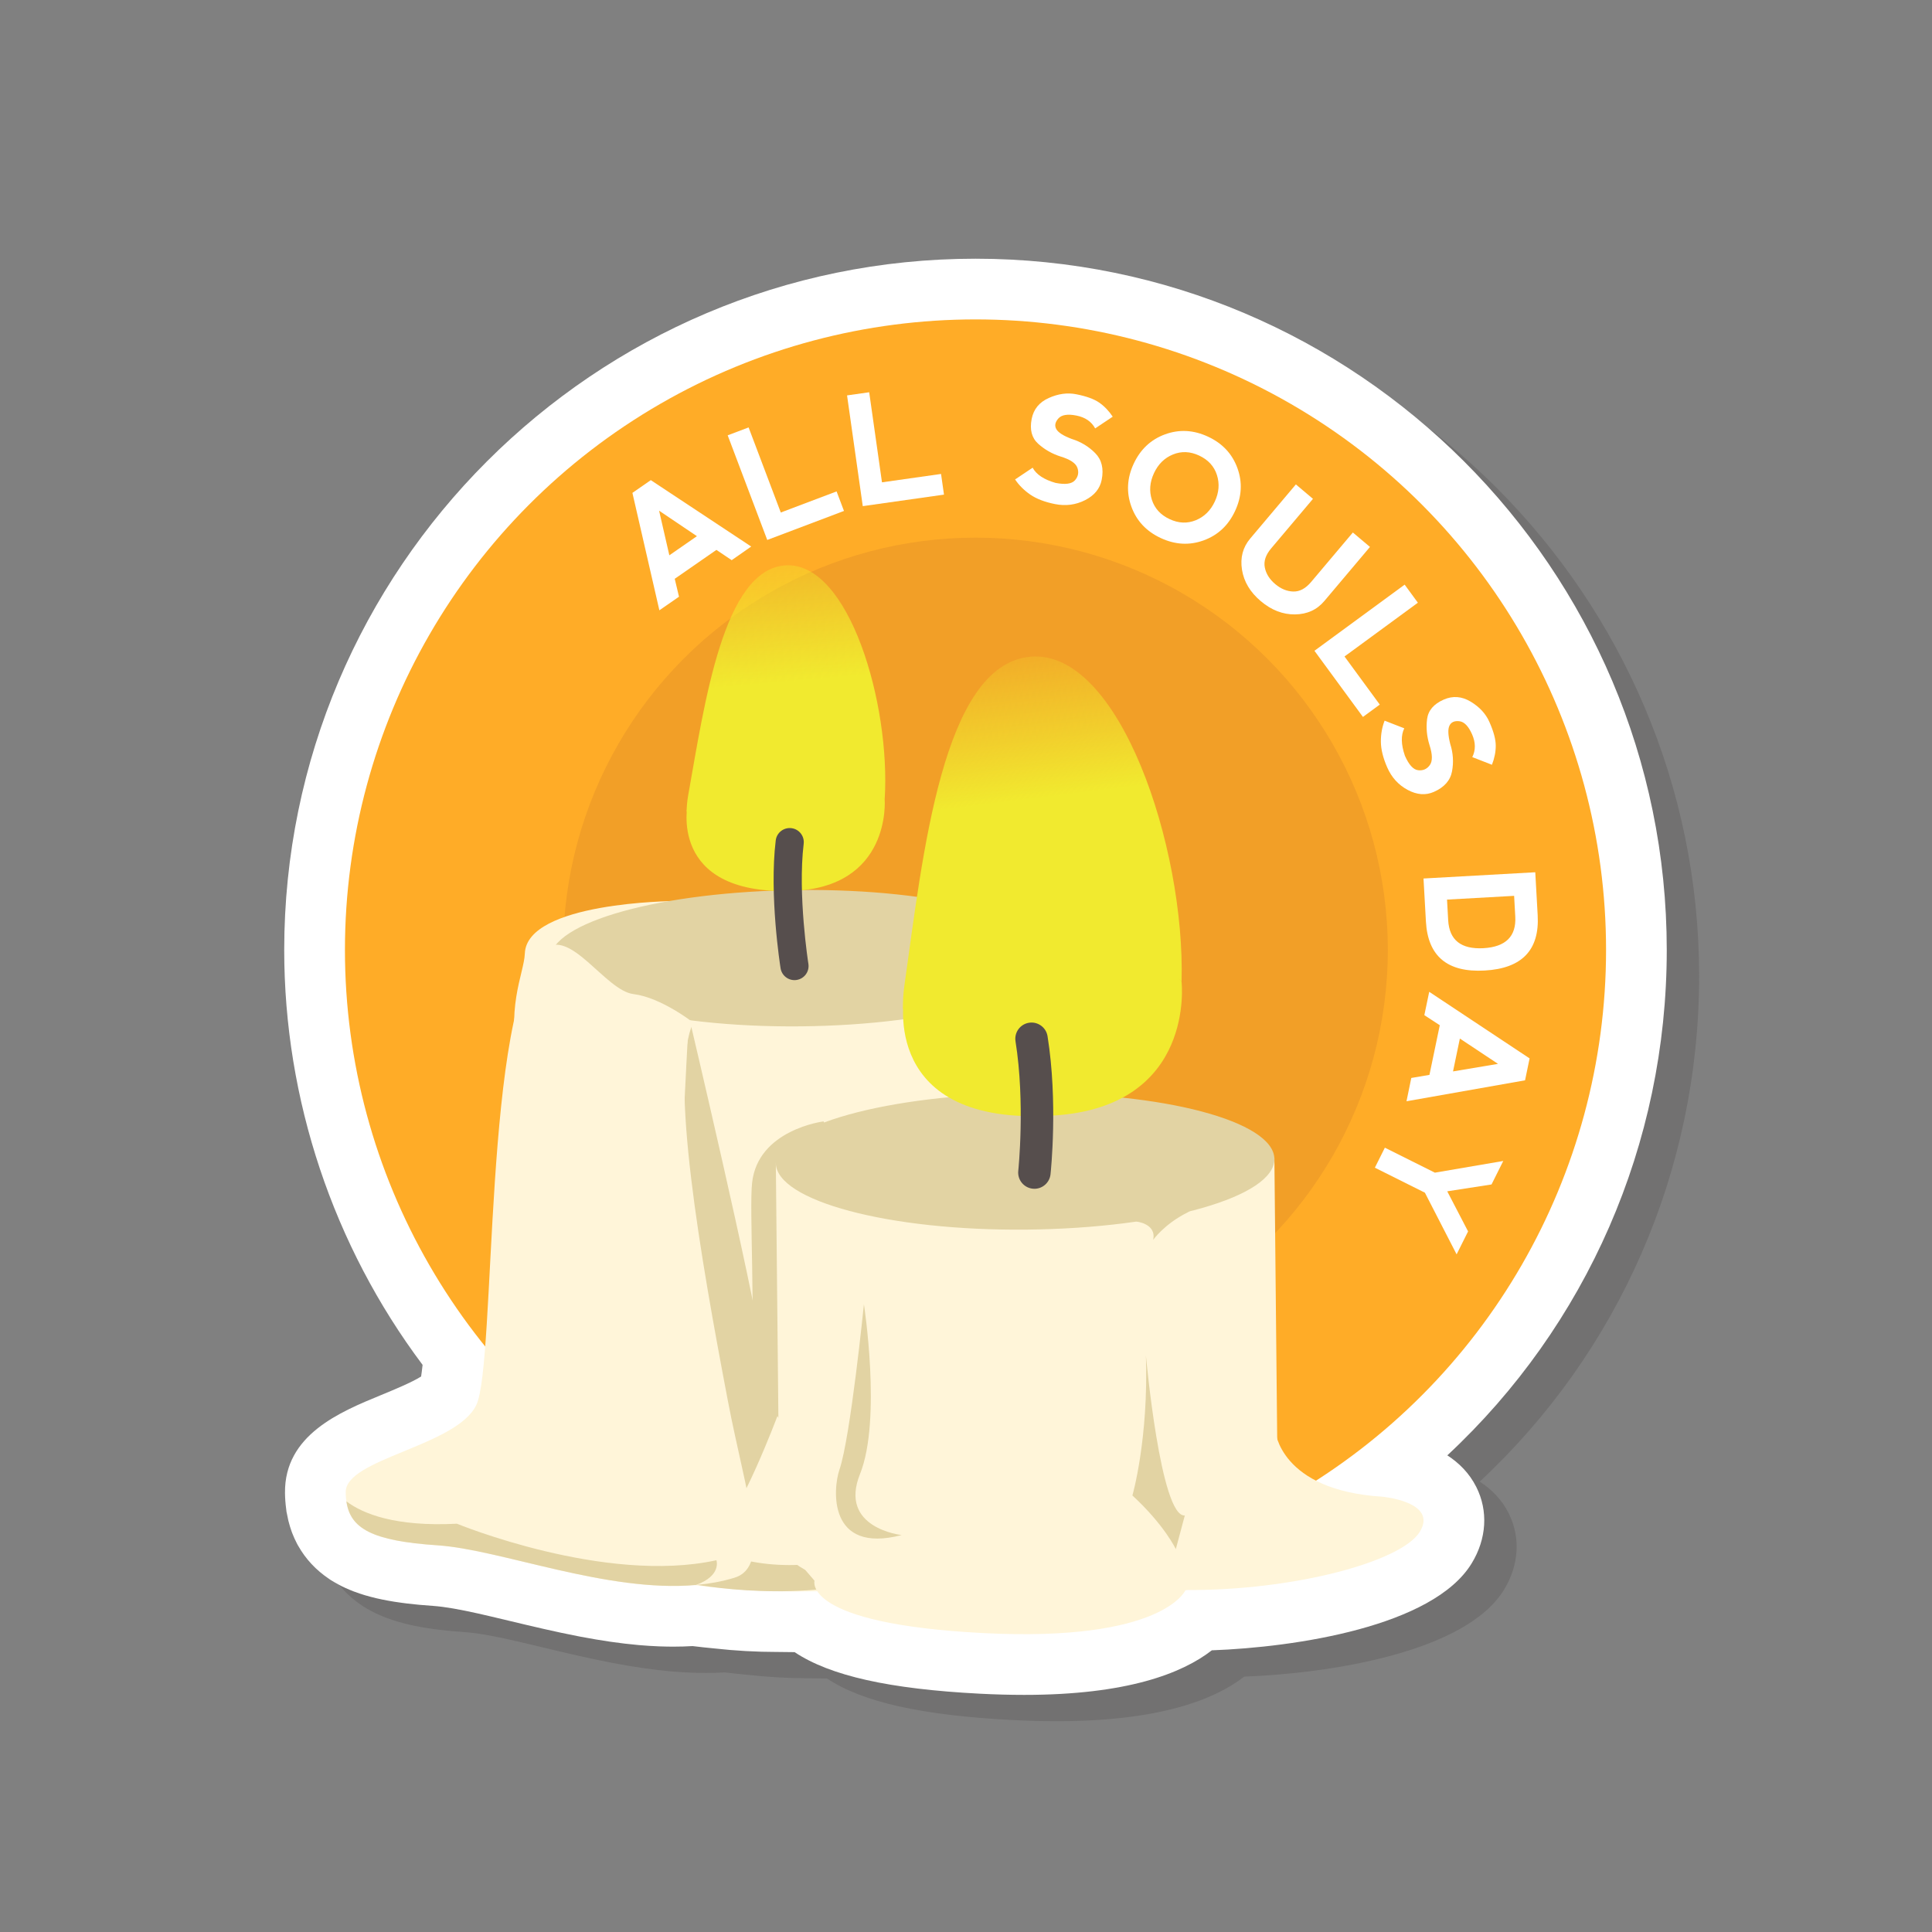 <?xml version="1.0" encoding="utf-8"?>
<!-- Generator: Adobe Illustrator 16.0.0, SVG Export Plug-In . SVG Version: 6.00 Build 0)  -->
<!DOCTYPE svg PUBLIC "-//W3C//DTD SVG 1.1//EN" "http://www.w3.org/Graphics/SVG/1.1/DTD/svg11.dtd">
<svg version="1.1" id="Layer_1" xmlns="http://www.w3.org/2000/svg" xmlns:xlink="http://www.w3.org/1999/xlink" x="0px" y="0px"
	 width="250px" height="250px" viewBox="0 0 250 250" enable-background="new 0 0 250 250" xml:space="preserve">
<rect x="0" y="0" width="250" height="250" fill="#808080" stroke="none"/>
<path opacity="0.15" fill="#231F20" enable-background="new    " d="M136.721,222.723c-1.831,0-3.77-0.052-5.765-0.156
	c-11.638-0.603-19.333-2.3-23.943-5.375c-0.707-0.003-1.408-0.012-2.103-0.025h-0.124c-2.705,0-5.455-0.153-8.175-0.459
	c-0.916-0.084-1.855-0.185-2.8-0.301c-0.813,0.049-1.646,0.072-2.487,0.072c-0.561,0-1.126-0.011-1.692-0.03l-0.21-0.008
	c-0.786-0.031-1.623-0.084-2.462-0.156l-0.227-0.021c-2.246-0.2-4.694-0.553-7.421-1.072l-0.201-0.039
	c-3.1-0.597-6.042-1.302-8.891-1.984c-0.85-0.204-1.686-0.404-2.502-0.596c-0.447-0.104-1.724-0.395-1.724-0.395
	c-0.476-0.106-0.93-0.204-1.376-0.296l-0.309-0.063c-0.468-0.096-0.921-0.181-1.365-0.26l-0.218-0.037
	c-0.459-0.078-0.857-0.139-1.244-0.189l-0.142-0.017c-0.381-0.047-0.726-0.085-1.055-0.107c-0.626-0.042-1.22-0.09-1.791-0.142
	c-0.168-0.017-0.643-0.066-0.643-0.066c-0.336-0.033-0.694-0.071-1.029-0.111c-0.233-0.028-0.438-0.057-0.643-0.086l-0.121-0.017
	c-0.268-0.036-0.562-0.077-0.838-0.121c-0.284-0.045-0.535-0.09-0.785-0.135c-0.254-0.047-0.504-0.092-0.742-0.141
	c-0.276-0.056-0.538-0.115-0.796-0.175c-0.249-0.059-0.477-0.114-0.697-0.173c-0.26-0.066-0.547-0.146-0.823-0.229
	c-0.191-0.058-0.413-0.129-0.631-0.203c-0.237-0.078-0.532-0.18-0.809-0.286c-0.208-0.08-0.371-0.147-0.535-0.217
	c-0.332-0.142-0.635-0.274-0.915-0.412c-0.153-0.074-0.311-0.159-0.469-0.246c-0.285-0.149-0.631-0.344-0.948-0.544l-0.193-0.122
	l-0.079-0.057c-1.709-1.14-3.063-2.591-4.029-4.314l-0.044-0.072l-0.121-0.227c-0.224-0.43-0.411-0.844-0.585-1.293l-0.096-0.251
	c-0.152-0.42-0.288-0.863-0.402-1.318l-0.033-0.133c-0.07-0.292-0.132-0.595-0.186-0.902l-0.037-0.156l-0.045-0.379
	c-0.098-0.719-0.148-1.409-0.155-2.107c-0.075-7.501,7.128-10.466,12.387-12.632c1.568-0.644,4.034-1.659,5.227-2.421
	c0.054-0.354,0.119-0.842,0.192-1.502c-11.568-15.415-17.906-34.352-17.906-53.688c0.002-49.325,40.13-89.453,89.452-89.453
	c49.323,0,89.45,40.127,89.45,89.45c0,25.139-10.39,48.631-28.395,65.396c1.483,0.957,2.834,2.274,3.748,4.092
	c1.563,3.103,1.345,6.707-0.599,9.889c-4.993,8.173-22.791,10.851-33.622,11.248C157.16,219.938,150.015,222.723,136.721,222.723z"
	/>
<path fill="#FFFFFF" d="M132.53,219.318c-1.828,0-3.769-0.052-5.763-0.155c-11.638-0.603-19.333-2.301-23.944-5.376
	c-0.707-0.001-1.407-0.011-2.103-0.024h-0.124c-2.704,0-5.454-0.154-8.174-0.458c-0.916-0.086-1.855-0.187-2.8-0.303
	c-0.813,0.049-1.646,0.073-2.487,0.073c-0.562,0-1.126-0.011-1.692-0.031l-0.21-0.008c-0.786-0.031-1.623-0.083-2.462-0.155
	l-0.227-0.021c-2.246-0.2-4.694-0.554-7.421-1.072l-0.202-0.039c-3.099-0.598-6.042-1.303-8.89-1.984
	c-0.85-0.204-1.686-0.405-2.502-0.595c-0.447-0.106-1.724-0.396-1.724-0.396c-0.476-0.105-0.93-0.203-1.376-0.295l-0.309-0.063
	c-0.468-0.094-0.922-0.18-1.365-0.258l-0.218-0.038c-0.459-0.078-0.858-0.14-1.244-0.189l-0.142-0.017
	c-0.381-0.048-0.727-0.084-1.055-0.107c-0.626-0.043-1.22-0.09-1.791-0.143c-0.168-0.016-0.644-0.066-0.644-0.066
	c-0.336-0.033-0.693-0.071-1.029-0.111c-0.233-0.028-0.438-0.057-0.643-0.085l-0.121-0.017c-0.268-0.036-0.562-0.078-0.838-0.121
	c-0.284-0.045-0.535-0.089-0.786-0.135c-0.253-0.046-0.504-0.093-0.742-0.142c-0.276-0.055-0.538-0.114-0.796-0.173
	c-0.248-0.059-0.477-0.115-0.697-0.174c-0.26-0.066-0.547-0.147-0.823-0.229c-0.19-0.056-0.413-0.129-0.631-0.202
	c-0.237-0.078-0.532-0.181-0.808-0.286c-0.208-0.081-0.372-0.147-0.535-0.218c-0.332-0.141-0.635-0.274-0.915-0.411
	c-0.153-0.075-0.311-0.159-0.469-0.246c-0.285-0.15-0.631-0.344-0.947-0.544l-0.193-0.122l-0.08-0.057
	c-1.709-1.141-3.063-2.591-4.029-4.313l-0.044-0.072l-0.121-0.228c-0.224-0.43-0.411-0.845-0.585-1.293l-0.094-0.253
	c-0.152-0.421-0.288-0.864-0.401-1.319l-0.033-0.132c-0.07-0.293-0.132-0.596-0.185-0.902l-0.037-0.156l-0.045-0.38
	c-0.098-0.719-0.147-1.408-0.155-2.107c-0.075-7.502,7.127-10.467,12.387-12.631c1.568-0.645,4.034-1.66,5.226-2.421
	c0.054-0.356,0.119-0.843,0.192-1.504c-11.568-15.414-17.906-34.351-17.906-53.688c0-49.323,40.127-89.45,89.451-89.45
	c49.322,0,89.449,40.127,89.449,89.45c0,25.14-10.391,48.631-28.395,65.396c1.483,0.957,2.833,2.274,3.748,4.09
	c1.562,3.104,1.344,6.709-0.6,9.89c-4.993,8.174-22.79,10.851-33.622,11.249C152.972,216.535,145.826,219.318,132.53,219.318z"/>
<g id="Layer_2">
</g>
<circle fill="#FFAC27" cx="126.229" cy="122.925" r="81.594"/>
<circle fill="#F29F27" cx="126.229" cy="122.925" r="53.353"/>
<path fill="#FFF5D9" d="M87.223,116.598c0,0-19.055,0.111-19.31,6.788c-0.101,2.658-2.662,7.183-0.57,15.284
	s8.428-9.573,8.428-9.573L87.223,116.598z"/>
<g>
	<path fill="#FFFFFF" d="M85.323,78.973l-3.489-15.194l2.379-1.65l12.992,8.594l-2.524,1.762l-1.979-1.329l-5.392,3.74l0.552,2.317
		L85.323,78.973z M85.286,66.082l1.326,5.774l3.569-2.475L85.286,66.082z"/>
	<path fill="#FFFFFF" d="M96.869,55.308l4.165,11.011l7.22-2.73l0.956,2.527l-9.928,3.755l-5.12-13.54L96.869,55.308z"/>
	<path fill="#FFFFFF" d="M112.473,50.758l1.655,11.655l7.643-1.084l0.38,2.675l-10.509,1.491l-2.034-14.33L112.473,50.758z"/>
	<path fill="#FFFFFF" d="M142.232,52.094c0.662,0.458,1.248,1.068,1.754,1.823l-2.271,1.517c-0.479-0.881-1.289-1.436-2.424-1.66
		c-1.136-0.226-1.915-0.102-2.338,0.373c-0.42,0.475-0.512,0.931-0.272,1.373c0.241,0.441,0.91,0.87,2.008,1.283
		c1.174,0.363,2.185,0.975,3.031,1.831c0.845,0.856,1.125,2.01,0.837,3.462c-0.226,1.136-0.941,2.01-2.148,2.624
		c-1.208,0.613-2.505,0.783-3.893,0.508c-1.318-0.262-2.383-0.67-3.192-1.223c-0.807-0.555-1.464-1.21-1.971-1.965l2.269-1.519
		c0.48,0.883,1.466,1.537,2.957,1.964c1.261,0.25,2.102,0.138,2.521-0.336c0.417-0.474,0.524-1.01,0.317-1.609
		c-0.206-0.597-0.927-1.084-2.163-1.462c-1.111-0.352-2.084-0.905-2.918-1.66c-0.834-0.756-1.112-1.827-0.837-3.216
		c0.249-1.256,0.987-2.158,2.215-2.704c1.226-0.548,2.405-0.708,3.544-0.483C140.577,51.273,141.568,51.634,142.232,52.094z"/>
	<path fill="#FFFFFF" d="M146.398,65.551c-0.666-1.842-0.563-3.692,0.304-5.552c0.871-1.864,2.228-3.131,4.065-3.799
		c1.838-0.667,3.689-0.564,5.555,0.306c1.866,0.871,3.131,2.227,3.799,4.065c0.669,1.839,0.566,3.69-0.306,5.556
		c-0.87,1.865-2.227,3.131-4.064,3.798c-1.84,0.668-3.69,0.565-5.555-0.306C148.33,68.748,147.064,67.392,146.398,65.551z
		 M151.347,67.176c1.161,0.542,2.287,0.589,3.385,0.143c1.097-0.447,1.915-1.251,2.462-2.418c0.543-1.166,0.638-2.312,0.275-3.439
		c-0.361-1.127-1.128-1.964-2.299-2.512c-1.16-0.542-2.287-0.589-3.385-0.143c-1.099,0.446-1.916,1.252-2.46,2.418
		c-0.545,1.166-0.638,2.313-0.276,3.439C149.41,65.792,150.177,66.629,151.347,67.176z"/>
	<path fill="#FFFFFF" d="M169.898,64.55l-5.415,6.417c-0.706,0.835-0.979,1.658-0.817,2.466c0.16,0.808,0.607,1.523,1.345,2.145
		c0.74,0.622,1.52,0.944,2.341,0.965c0.824,0.021,1.587-0.386,2.294-1.222l5.413-6.416l2.214,1.867l-5.91,7.006
		c-0.954,1.131-2.218,1.706-3.79,1.726c-1.574,0.019-3.049-0.552-4.425-1.713c-1.378-1.162-2.189-2.52-2.436-4.074
		c-0.245-1.554,0.109-2.897,1.063-4.028l5.911-7.007L169.898,64.55z"/>
	<path fill="#FFFFFF" d="M183.472,77.99l-9.493,6.959l4.564,6.226l-2.179,1.597l-6.275-8.56l11.673-8.559L183.472,77.99z"/>
	<path fill="#FFFFFF" d="M193.549,96.48c0.003,0.807-0.161,1.634-0.492,2.481l-2.543-0.992c0.448-0.9,0.439-1.88-0.024-2.939
		c-0.467-1.061-1.014-1.628-1.644-1.703c-0.632-0.075-1.06,0.113-1.282,0.562c-0.226,0.45-0.192,1.244,0.097,2.382
		c0.375,1.171,0.453,2.349,0.233,3.534c-0.218,1.184-1.004,2.074-2.359,2.669c-1.061,0.465-2.187,0.378-3.38-0.26
		s-2.076-1.606-2.644-2.901c-0.541-1.232-0.814-2.336-0.825-3.317c-0.01-0.979,0.152-1.893,0.483-2.742l2.545,0.992
		c-0.448,0.899-0.422,2.082,0.08,3.547c0.517,1.178,1.091,1.804,1.719,1.875c0.628,0.072,1.13-0.148,1.501-0.659
		c0.373-0.511,0.359-1.383-0.04-2.612c-0.347-1.112-0.45-2.225-0.309-3.342c0.142-1.116,0.859-1.959,2.156-2.528
		c1.172-0.514,2.335-0.426,3.484,0.267c1.15,0.693,1.959,1.569,2.424,2.63C193.275,94.653,193.546,95.673,193.549,96.48z"/>
	<path fill="#FFFFFF" d="M184.202,113.678l14.461-0.808l0.313,5.567c0.251,4.497-2.036,6.88-6.859,7.149
		c-4.816,0.271-7.352-1.844-7.603-6.339L184.202,113.678z M187.394,119.086c0.148,2.563,1.671,3.766,4.562,3.61
		c2.89-0.167,4.263-1.533,4.119-4.096l-0.149-2.678l-8.682,0.486L187.394,119.086z"/>
	<path fill="#FFFFFF" d="M184.94,128.34l12.99,8.616l-0.588,2.836l-15.341,2.711l0.619-3.015l2.35-0.4l1.337-6.424l-1.998-1.303
		L184.94,128.34z M193.842,137.664l-4.936-3.276l-0.886,4.253L193.842,137.664z"/>
	<path fill="#FFFFFF" d="M194.522,150.229l-1.518,3.038l-5.731,0.89l2.696,5.188l-1.484,2.969l-4.104-7.98l-6.474-3.235l1.293-2.589
		l6.474,3.233L194.522,150.229z"/>
</g>
<path fill="#FFF5D9" d="M135.673,123.533l-64.513,0.649l0.732,72.788l-0.215-24.337c-0.015,0.113,0.215,24.565,0.216,24.684
	c0.05,4.872,14.593,8.791,32.479,8.611c17.887-0.18,32.084-4.271,32.036-9.145c-0.001-0.155-0.263-24.646-0.293-24.8l0.045-0.001
	L135.673,123.533z"/>
<path fill="#E2D3A3" d="M135.674,123.665c0.05,4.871-14.148,8.964-32.035,9.144c-17.887,0.181-32.431-3.738-32.479-8.611
	c-0.05-4.869,14.415-8.851,32.302-9.031C121.347,114.986,135.625,118.792,135.674,123.665z"/>
<path fill="#F1EA2F" d="M89.012,103.866c0,0-2.746,11.87,13.319,11.425c13.061-0.362,12.147-11.848,12.147-11.848l-10.84-15.154
	L89.012,103.866z"/>
<linearGradient id="SVGID_1_" gradientUnits="userSpaceOnUse" x1="286.545" y1="-443.738" x2="286.545" y2="-420.235" gradientTransform="matrix(0.996 -0.087 -0.087 -0.996 -223.373 -328.645)">
	<stop  offset="0" style="stop-color:#F1EA2F"/>
	<stop  offset="0.355" style="stop-color:#F1EA2F;stop-opacity:0.645"/>
	<stop  offset="1" style="stop-color:#F1EA2F;stop-opacity:0"/>
</linearGradient>
<path fill="url(#SVGID_1_)" d="M100.91,98.411c5.458-0.474,10.471,1.563,13.567,5.033c0.789-12.3-4.604-30.763-12.811-30.289
	c-8.061,0.466-10.48,17.802-12.612,29.738c-0.136,0.77-0.201,1.486-0.203,2.156C91.388,101.439,95.762,98.859,100.91,98.411z"/>
<g>
	<path fill="#564E4D" d="M102.962,126.822c-0.944,0.082-1.804-0.58-1.956-1.529c-0.06-0.382-1.484-9.47-0.627-16.541
		c0.12-0.998,1.027-1.709,2.027-1.589c0.999,0.121,1.71,1.028,1.59,2.026c-0.795,6.57,0.596,15.442,0.609,15.529
		c0.159,0.994-0.518,1.929-1.512,2.086C103.048,126.813,103.004,126.817,102.962,126.822z"/>
</g>
<path fill="#E2D3A3" d="M106.566,145.11c0,0-8.512,1.051-9.248,7.972c-0.735,6.923,3.244,50.785-8.646,51.711
	c0,0,12.731,2.766,24.6-0.411c11.868-3.175,3.463-39.434,3.463-39.434L106.566,145.11z"/>
<path fill="#FFF5D9" d="M164.905,149.836l-64.513,0.649l0.487,48.449h0.03c-0.015,0.114-0.03,0.228-0.028,0.347
	c0.048,4.871,14.592,8.79,32.479,8.61c17.887-0.181,32.086-4.272,32.036-9.145c-0.002-0.155-0.018-0.308-0.05-0.46l0.045-0.001
	L164.905,149.836L164.905,149.836z"/>
<g>
	<path fill="#E2D3A3" d="M164.906,149.968c0.049,4.87-14.148,8.963-32.035,9.144c-17.887,0.18-32.431-3.74-32.48-8.61
		c-0.049-4.87,14.415-8.852,32.302-9.032C150.58,141.29,164.856,145.096,164.906,149.968z"/>
</g>
<g>
	<path fill="#F1EA2F" d="M117.016,128.918c0,0-3.267,16.876,19.356,15.43c18.396-1.176,16.521-17.324,16.521-17.324l-16.054-20.809
		L117.016,128.918z"/>
</g>
<linearGradient id="SVGID_2_" gradientUnits="userSpaceOnUse" x1="287.894" y1="-449.812" x2="287.894" y2="-426.72" gradientTransform="matrix(0.992 -0.122 -0.122 -0.992 -208.708 -307.435)">
	<stop  offset="0" style="stop-color:#F1EA2F"/>
	<stop  offset="0.333" style="stop-color:#F1EA2F;stop-opacity:0.645"/>
	<stop  offset="1" style="stop-color:#F1EA2F;stop-opacity:0"/>
</linearGradient>
<path fill="url(#SVGID_2_)" d="M133.514,120.622c7.67-0.946,14.839,1.67,19.382,6.402c0.483-17.379-8.056-43.129-19.603-42.045
	c-11.341,1.064-13.868,25.629-16.267,42.564c-0.155,1.09-0.209,2.103-0.178,3.05C120.242,125.375,126.274,121.515,133.514,120.622z"
	/>
<g>
	<path fill="#564E4D" d="M133.873,153.828c-0.081,0-0.164-0.003-0.247-0.013c-1.152-0.124-1.987-1.159-1.863-2.311
		c0.009-0.086,0.915-8.798-0.356-16.756c-0.183-1.145,0.595-2.22,1.739-2.404c1.144-0.185,2.224,0.597,2.406,1.743
		c1.363,8.524,0.426,17.486,0.385,17.864C135.821,153.022,134.922,153.817,133.873,153.828z"/>
</g>
<path fill="#E2D3A3" d="M89.142,131.534c0,0,8.398,35.535,9.441,43.245c1.042,7.708-2.208,20.446-2.208,20.446
	s-8.883-19.813-9.04-23.429C87.179,168.179,89.142,131.534,89.142,131.534z"/>
<path fill="#FFF5D9" d="M70.401,122.878c-7.891,6.954-6.174,53.614-8.774,58.947c-2.6,5.332-16.937,6.923-16.893,11.265
	c0.044,4.343,2.475,6.247,11.889,6.876c9.414,0.631,26.132,7.939,38.396,4.197c4.953-1.512,1.522-10.563-0.834-22.906
	c-3.475-18.222-7.711-42.276-4.472-48.924c0,0-4.133-3.257-7.757-3.702C78.334,128.186,73.738,119.937,70.401,122.878z"/>
<path fill="#E2D3A3" d="M59.127,197.168c-7.989,0.409-12.16-1.281-14.302-2.894c0.494,3.509,3.292,5.122,11.797,5.69
	c8.192,0.547,21.914,6.151,33.42,5.132c3.372-1.195,2.662-3.203,2.662-3.203C78.264,205.055,59.127,197.168,59.127,197.168z"/>
<path fill="#FFF5D9" d="M165.023,185.126c0,0,0.561,7.714,13.836,8.545c0,0,7.241,0.65,4.869,4.534
	c-2.373,3.883-16.326,7.643-30.317,7.543c0,0-2.827,6.781-26.238,5.569c-23.411-1.211-21.778-6.775-21.778-6.775l-4.515-5.263"/>
<path fill="#E2D3A3" d="M146.533,193.514c0,0,2.099-7.258,1.749-18.108c0,0,1.899,20.966,5.032,20.694l-1.162,4.354
	C152.151,200.454,150.673,197.332,146.533,193.514z"/>
<path fill="#E2D3A3" d="M111.791,168.775c0,0-1.745,17.271-3.163,21.383c-0.836,2.424-1.578,10.987,8.045,8.479
	c0,0-8.21-0.881-5.386-7.904C114.11,183.71,111.791,168.775,111.791,168.775z"/>
<path fill="#E2D3A3" d="M147.041,158.068c0,0,2.638,0.257,2.177,2.373c0,0,1.403-2.018,4.427-3.542
	c2.521-1.273-4.893-2.686-4.893-2.686L147.041,158.068z"/>
<path fill="#FFF5D9" d="M100.598,183.241c0,0-4.816,12.833-7.689,15.034c-2.873,2.198,4.271,4.901,12.102,4.1
	C112.844,201.571,100.598,183.241,100.598,183.241z"/>
<g id="Layer_2_1_">
</g>
</svg>
